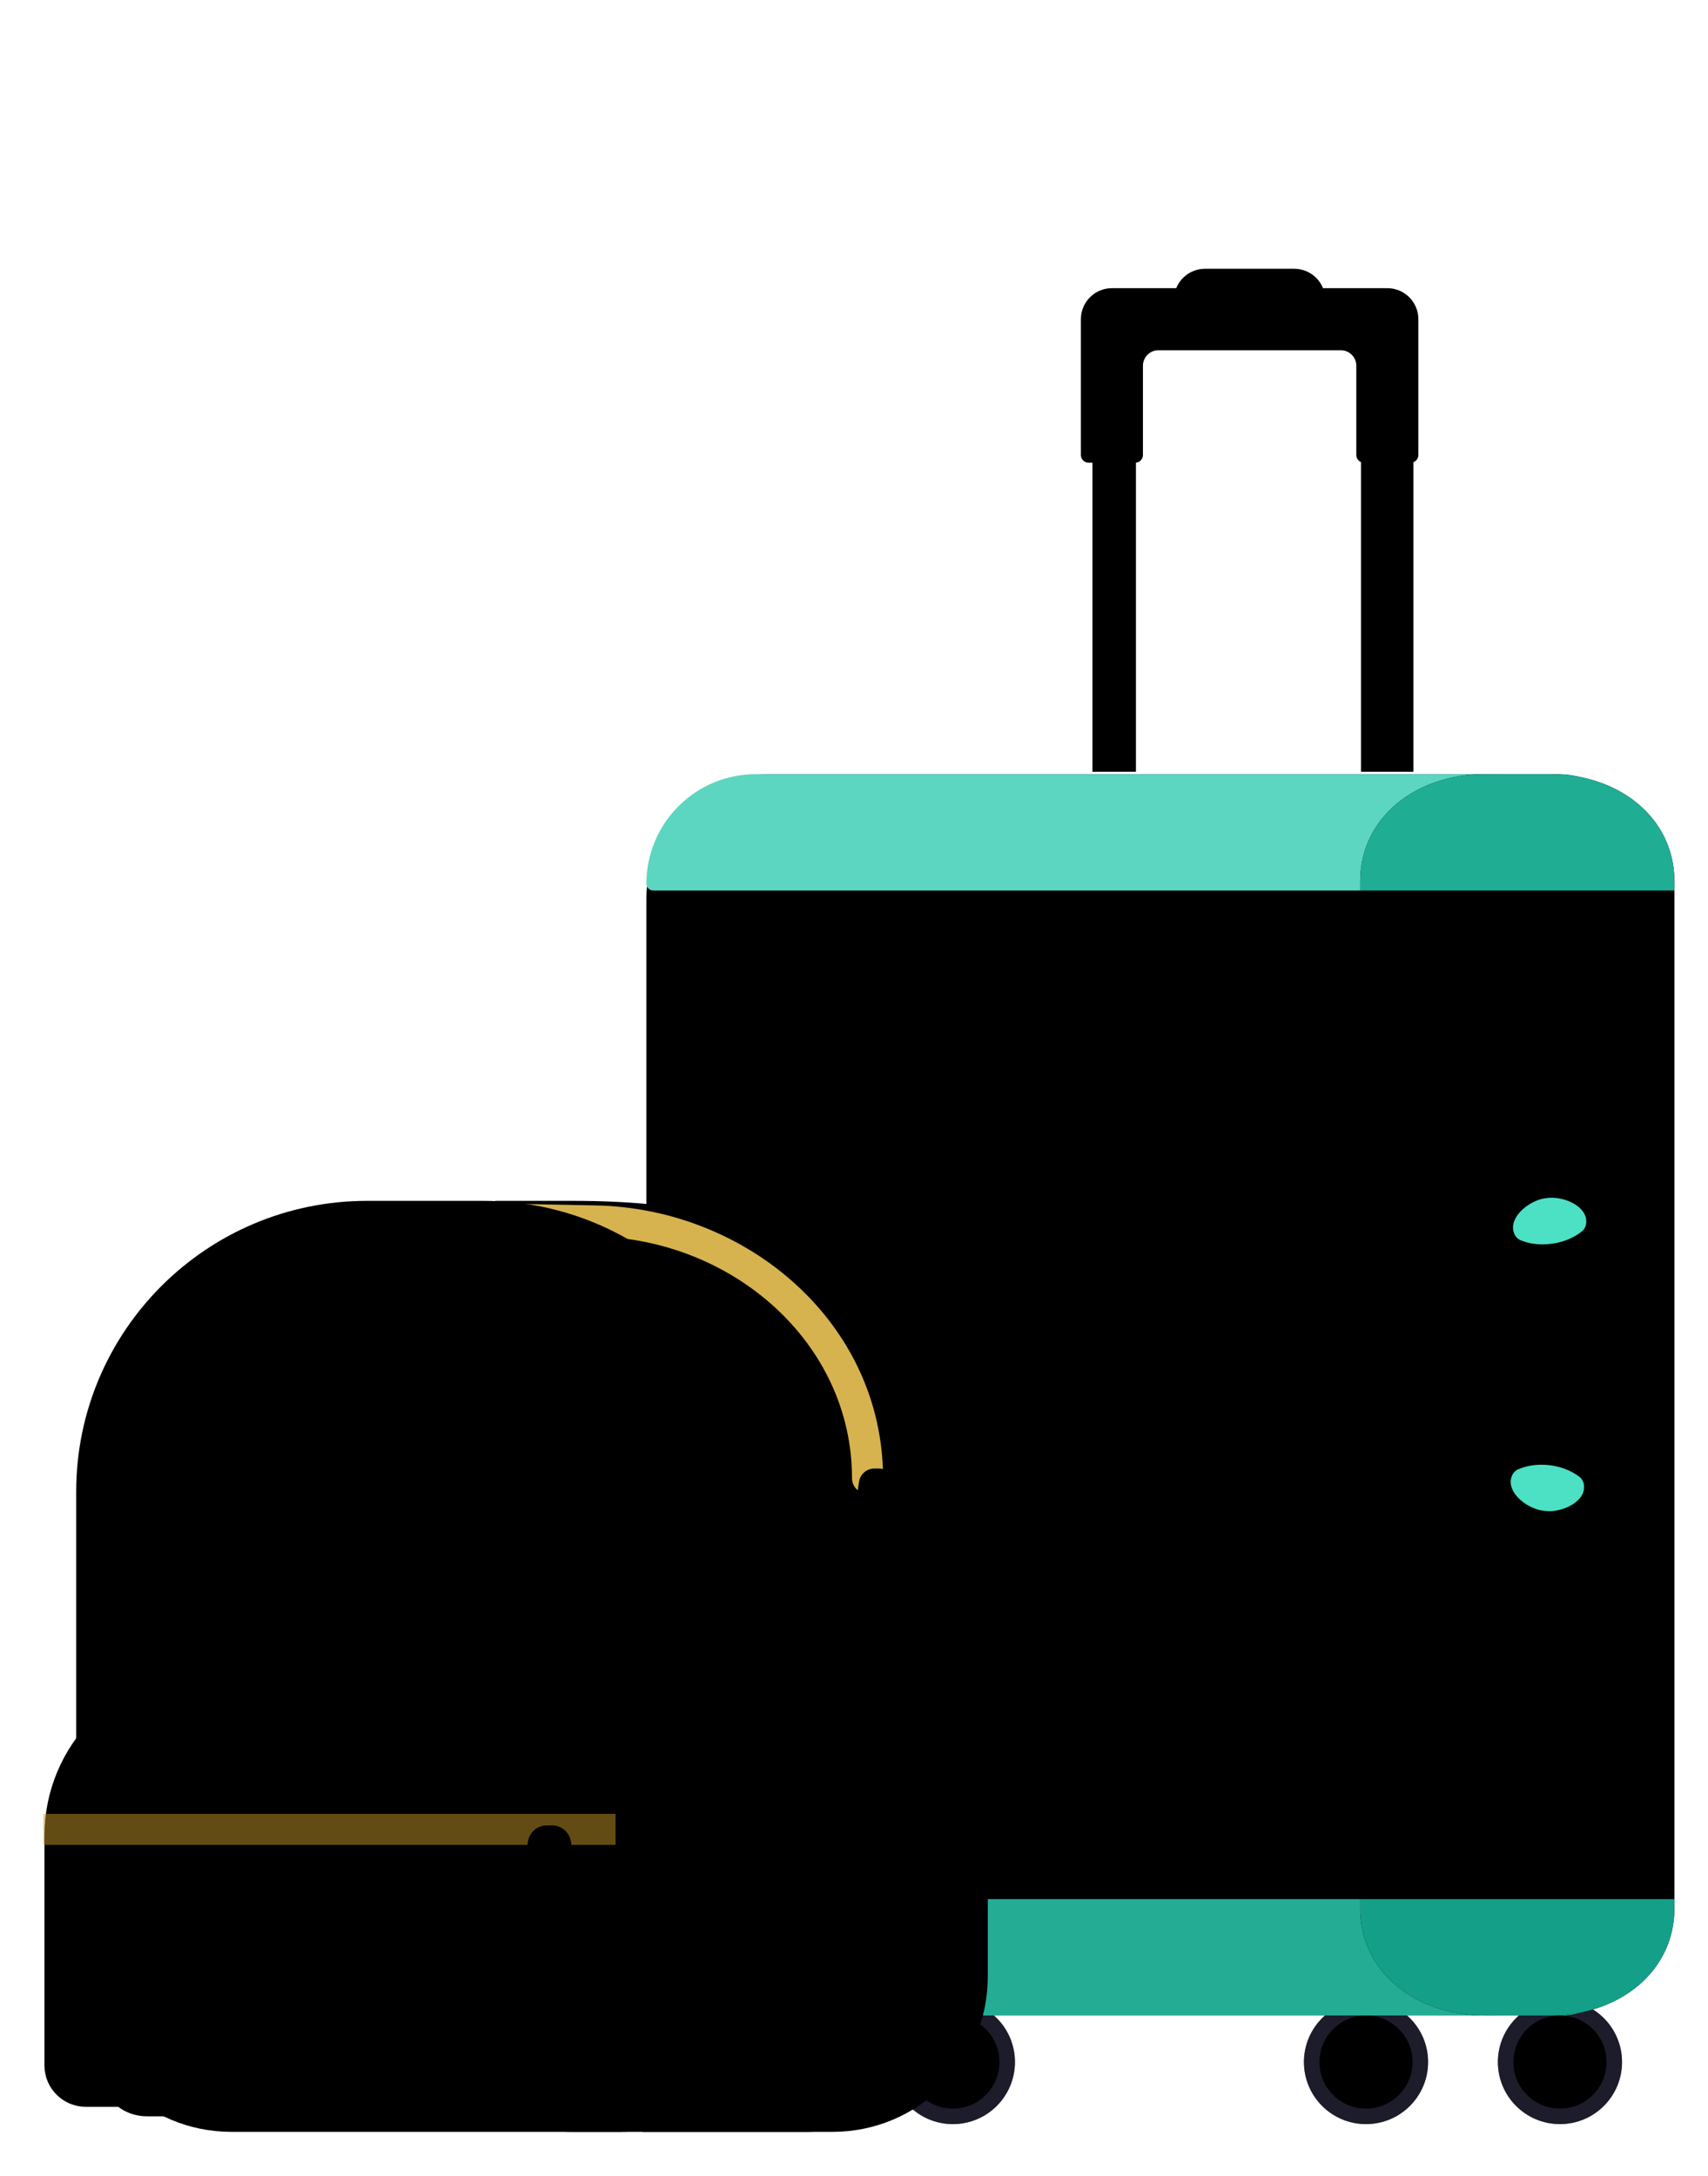 <svg width="197" height="251" viewBox="0 0 197 251" fill="none" xmlns="http://www.w3.org/2000/svg">
<circle cx="109.904" cy="237.834" r="7.159" fill="url(#paint0_linear)"/>
<circle cx="109.904" cy="237.834" r="6.264" stroke="#393956" stroke-opacity="0.5" stroke-width="1.79"/>
<circle r="7.159" transform="matrix(-1 0 0 1 157.555 237.834)" fill="url(#paint1_linear)"/>
<circle r="6.264" transform="matrix(-1 0 0 1 157.555 237.834)" stroke="#393956" stroke-opacity="0.5" stroke-width="1.79"/>
<circle cx="89.77" cy="237.834" r="7.159" fill="url(#paint2_linear)"/>
<circle cx="89.77" cy="237.834" r="6.264" stroke="#393956" stroke-opacity="0.5" stroke-width="1.79"/>
<circle r="7.159" transform="matrix(-1 0 0 1 179.925 237.834)" fill="url(#paint3_linear)"/>
<circle r="6.264" transform="matrix(-1 0 0 1 179.925 237.834)" stroke="#393956" stroke-opacity="0.5" stroke-width="1.79"/>
<rect x="74.557" y="89.289" width="112.303" height="143.176" rx="14.318" fill="url(#paint4_linear)"/>
<path d="M74.557 101.922C74.557 94.945 80.213 89.289 87.19 89.289H180.149C183.856 89.289 186.861 92.293 186.861 96C186.861 99.707 183.856 102.711 180.149 102.711H75.347C74.911 102.711 74.557 102.358 74.557 101.922Z" fill="#5CD6C0"/>
<path d="M74.557 219.831C74.557 226.808 80.213 232.464 87.19 232.464H180.149C183.856 232.464 186.861 229.46 186.861 225.753C186.861 222.046 183.856 219.042 180.149 219.042H75.347C74.911 219.042 74.557 219.395 74.557 219.831Z" fill="#24AD94"/>
<path d="M156.883 101.635C156.883 94.322 163.293 89.289 171.201 89.289H178.807C186.714 89.289 193.125 94.322 193.125 101.635V220.117C193.125 227.431 186.714 232.464 178.807 232.464H171.201C163.293 232.464 156.883 227.431 156.883 220.117V101.635Z" fill="url(#paint5_linear)"/>
<path d="M178.807 89.289H171.201C163.293 89.289 156.883 94.322 156.883 101.635V102.711H193.125V101.635C193.125 94.322 186.714 89.289 178.807 89.289Z" fill="#1FAD94"/>
<path d="M178.807 232.464H171.201C163.293 232.464 156.883 227.431 156.883 220.118V219.042H193.125V220.118C193.125 227.431 186.714 232.464 178.807 232.464Z" fill="#149F88"/>
<rect opacity="0.5" x="81.716" y="111.66" width="3.579" height="98.433" rx="1.79" fill="url(#paint6_linear)"/>
<rect opacity="0.5" x="89.77" y="111.66" width="3.579" height="98.433" rx="1.79" fill="url(#paint7_linear)"/>
<rect opacity="0.5" x="97.823" y="111.66" width="3.579" height="98.433" rx="1.79" fill="url(#paint8_linear)"/>
<rect opacity="0.5" x="105.877" y="111.66" width="3.579" height="98.433" rx="1.79" fill="url(#paint9_linear)"/>
<rect opacity="0.5" x="113.931" y="111.66" width="3.579" height="98.433" rx="1.79" fill="url(#paint10_linear)"/>
<rect opacity="0.5" x="121.984" y="111.66" width="3.579" height="98.433" rx="1.79" fill="url(#paint11_linear)"/>
<rect opacity="0.5" x="130.038" y="111.66" width="3.579" height="98.433" rx="1.79" fill="url(#paint12_linear)"/>
<rect opacity="0.5" x="138.091" y="111.66" width="3.579" height="98.433" rx="1.79" fill="url(#paint13_linear)"/>
<rect opacity="0.5" x="146.145" y="111.66" width="3.579" height="98.433" rx="1.79" fill="url(#paint14_linear)"/>
<path d="M175.662 143.649C175.319 141.508 176.956 139.4 179.124 139.4C180.535 139.4 181.768 140.316 182.048 141.698C182.573 144.29 183.281 149.06 183.281 155.955C183.281 162.849 182.573 167.62 182.048 170.211C181.768 171.593 180.535 172.509 179.124 172.509C176.956 172.509 175.319 170.401 175.662 168.26C176.113 165.434 176.57 161.265 176.57 155.955C176.57 150.644 176.113 146.475 175.662 143.649Z" fill="url(#paint15_linear)"/>
<path d="M178.199 174.27C179.899 174.5 182.486 173.442 182.695 171.739C182.759 171.214 182.61 170.68 182.193 170.354C181.567 169.866 180.44 169.206 178.748 168.999C177.056 168.792 175.803 169.16 175.078 169.483C174.595 169.699 174.321 170.181 174.257 170.706C174.048 172.409 176.304 174.06 178.01 174.247C178.041 174.251 178.073 174.254 178.104 174.258C178.136 174.262 178.167 174.266 178.199 174.27Z" fill="#4CE0C5"/>
<path d="M178.2 138.214C176.499 138.441 174.282 140.144 174.53 141.841C174.606 142.365 174.891 142.841 175.379 143.045C176.112 143.351 177.373 143.69 179.06 143.444C180.746 143.198 181.857 142.512 182.472 142.009C182.882 141.674 183.018 141.137 182.942 140.613C182.694 138.916 180.083 137.918 178.388 138.187C178.357 138.192 178.326 138.197 178.294 138.201C178.263 138.206 178.231 138.21 178.2 138.214Z" fill="#4CE0C5"/>
<rect x="126" y="48" width="5" height="41" fill="url(#paint16_linear)"/>
<rect x="126" y="48" width="5" height="41" fill="url(#paint17_linear)"/>
<rect x="157" y="48" width="6" height="41" fill="url(#paint18_linear)"/>
<rect x="157" y="48" width="6" height="41" fill="url(#paint19_linear)"/>
<path d="M136.302 38.159C135.808 38.159 135.407 37.758 135.407 37.264V34.579C135.407 32.602 137.009 31 138.986 31H149.277C151.254 31 152.856 32.602 152.856 34.579V37.264C152.856 37.758 152.456 38.159 151.962 38.159H136.302Z" fill="url(#paint20_linear)"/>
<path d="M125.563 53.371C125.069 53.371 124.669 52.971 124.669 52.477V36.817C124.669 34.84 126.271 33.237 128.248 33.237H160.015C161.992 33.237 163.595 34.84 163.595 36.817V52.477C163.595 52.971 163.194 53.371 162.7 53.371H157.331C156.836 53.371 156.436 52.971 156.436 52.477V42.186C156.436 41.197 155.634 40.396 154.646 40.396H133.617C132.629 40.396 131.827 41.197 131.827 42.186V52.477C131.827 52.971 131.427 53.371 130.933 53.371H125.563Z" fill="url(#paint21_linear)"/>
<path d="M108.585 226.648V178.774C108.585 146.335 90.79 138.505 66.08 138.505H57.131V183.248V227.99C57.131 237.874 56.196 245.887 66.08 245.887H92.925C102.81 245.887 108.585 236.532 108.585 226.648Z" fill="url(#paint22_linear)"/>
<path d="M52.633 138.729C51.645 138.729 50.844 139.531 50.844 140.519C50.844 141.508 51.645 142.309 52.633 142.309L52.633 138.729ZM68.673 140.821L68.709 139.032L68.673 140.821ZM98.271 170.496C98.271 171.485 99.072 172.286 100.06 172.286C101.049 172.286 101.85 171.485 101.85 170.496H98.271ZM52.633 142.309C53.308 142.309 60.304 142.444 68.638 142.611L68.709 139.032C60.414 138.866 53.355 138.729 52.633 138.729L52.633 142.309ZM68.638 142.611C84.56 142.929 98.271 154.922 98.271 170.496H101.85C101.85 152.632 86.219 139.382 68.709 139.032L68.638 142.611Z" fill="#D6B34F"/>
<path d="M75.899 202.487H110.351C111.339 202.487 112.141 203.288 112.141 204.277V227.99C112.141 236.886 104.929 244.097 96.034 244.097H75.899V202.487Z" fill="url(#paint23_linear)" stroke="url(#paint24_linear)" stroke-width="3.579"/>
<path d="M10.576 172.062C10.576 154.518 24.799 140.295 42.343 140.295H55.766C73.31 140.295 87.533 154.518 87.533 172.062V227.99C87.533 236.886 80.321 244.097 71.426 244.097H26.683C17.788 244.097 10.576 236.886 10.576 227.99V172.062Z" fill="url(#paint25_linear)" stroke="url(#paint26_linear)" stroke-width="3.579"/>
<path fill-rule="evenodd" clip-rule="evenodd" d="M100.852 169.377C99.969 169.377 99.218 170.022 99.083 170.895L97.844 178.949C97.677 180.033 98.516 181.01 99.613 181.01H102.6C103.697 181.01 104.535 180.033 104.369 178.949L103.13 170.895C102.995 170.022 102.244 169.377 101.361 169.377H100.852ZM100.113 177.431C99.908 177.431 99.729 177.571 99.679 177.77L99.456 178.665C99.385 178.947 99.599 179.221 99.89 179.221H102.323C102.614 179.221 102.828 178.947 102.757 178.665L102.533 177.77C102.484 177.571 102.305 177.431 102.099 177.431H100.113Z" fill="url(#paint27_linear)"/>
<path d="M11.918 212.461C11.918 200.281 23.244 190.406 37.216 190.406H51.358C68.124 190.406 81.716 197.781 81.716 212.398V235.275C81.716 240.147 77.186 244.097 71.597 244.097H16.978C14.183 244.097 11.918 242.122 11.918 239.686V212.461Z" fill="url(#paint28_linear)"/>
<path d="M7.064 211.738C7.064 202.262 14.745 194.58 24.221 194.58H51.884C61.359 194.58 69.041 202.262 69.041 211.738V238.227C69.041 239.793 67.771 241.063 66.204 241.063H9.9C8.334 241.063 7.064 239.793 7.064 238.227V211.738Z" fill="url(#paint29_linear)" stroke="url(#paint30_linear)" stroke-width="3.874"/>
<path opacity="0.5" d="M5 211L71 211" stroke="#C49828" stroke-width="3.579"/>
<path fill-rule="evenodd" clip-rule="evenodd" d="M63.07 210.541C61.981 210.541 61.055 211.335 60.89 212.412L59.371 222.318C59.166 223.654 60.2 224.858 61.551 224.858H65.192C66.543 224.858 67.577 223.654 67.372 222.318L65.853 212.412C65.689 211.335 64.763 210.541 63.673 210.541H63.07ZM62.188 220.372C61.935 220.372 61.714 220.544 61.653 220.79L61.379 221.89C61.292 222.238 61.556 222.574 61.914 222.574H64.893C65.251 222.574 65.514 222.238 65.428 221.89L65.154 220.79C65.093 220.544 64.872 220.372 64.619 220.372H62.188Z" fill="url(#paint31_linear)"/>
<defs>
<linearGradient id="paint0_linear" x1="109.904" y1="230.675" x2="109.904" y2="244.992" gradientUnits="userSpaceOnUse">
<stop stopColor="#8CABCA"/>
<stop offset="1" stopColor="#4E8393"/>
</linearGradient>
<linearGradient id="paint1_linear" x1="7.159" y1="0" x2="7.159" y2="14.318" gradientUnits="userSpaceOnUse">
<stop stopColor="#8CABCA"/>
<stop offset="1" stopColor="#4E8393"/>
</linearGradient>
<linearGradient id="paint2_linear" x1="89.77" y1="230.675" x2="89.77" y2="244.992" gradientUnits="userSpaceOnUse">
<stop stopColor="#8CABCA"/>
<stop offset="1" stopColor="#4E8393"/>
</linearGradient>
<linearGradient id="paint3_linear" x1="7.159" y1="0" x2="7.159" y2="14.318" gradientUnits="userSpaceOnUse">
<stop stopColor="#8CABCA"/>
<stop offset="1" stopColor="#4E8393"/>
</linearGradient>
<linearGradient id="paint4_linear" x1="89.322" y1="89.289" x2="130.709" y2="232.464" gradientUnits="userSpaceOnUse">
<stop stopColor="#5CD6C0"/>
<stop offset="1" stopColor="#1FB297"/>
</linearGradient>
<linearGradient id="paint5_linear" x1="156.883" y1="174.747" x2="201.936" y2="172.263" gradientUnits="userSpaceOnUse">
<stop stopColor="#12A58B"/>
<stop offset="1" stopColor="#22C3B3"/>
</linearGradient>
<linearGradient id="paint6_linear" x1="81.716" y1="160.069" x2="85.296" y2="160.069" gradientUnits="userSpaceOnUse">
<stop stopColor="#29A38D"/>
<stop offset="1" stopColor="#22C3A6"/>
</linearGradient>
<linearGradient id="paint7_linear" x1="89.77" y1="160.069" x2="93.349" y2="160.069" gradientUnits="userSpaceOnUse">
<stop stopColor="#29A38D"/>
<stop offset="1" stopColor="#22C3A6"/>
</linearGradient>
<linearGradient id="paint8_linear" x1="97.823" y1="160.069" x2="101.403" y2="160.069" gradientUnits="userSpaceOnUse">
<stop stopColor="#29A38D"/>
<stop offset="1" stopColor="#22C3A6"/>
</linearGradient>
<linearGradient id="paint9_linear" x1="105.877" y1="160.069" x2="109.456" y2="160.069" gradientUnits="userSpaceOnUse">
<stop stopColor="#29A38D"/>
<stop offset="1" stopColor="#22C3A6"/>
</linearGradient>
<linearGradient id="paint10_linear" x1="113.931" y1="160.069" x2="117.51" y2="160.069" gradientUnits="userSpaceOnUse">
<stop stopColor="#29A38D"/>
<stop offset="1" stopColor="#22C3A6"/>
</linearGradient>
<linearGradient id="paint11_linear" x1="121.984" y1="160.069" x2="125.563" y2="160.069" gradientUnits="userSpaceOnUse">
<stop stopColor="#29A38D"/>
<stop offset="1" stopColor="#22C3A6"/>
</linearGradient>
<linearGradient id="paint12_linear" x1="130.038" y1="160.069" x2="133.617" y2="160.069" gradientUnits="userSpaceOnUse">
<stop stopColor="#29A38D"/>
<stop offset="1" stopColor="#22C3A6"/>
</linearGradient>
<linearGradient id="paint13_linear" x1="138.091" y1="160.069" x2="141.671" y2="160.069" gradientUnits="userSpaceOnUse">
<stop stopColor="#29A38D"/>
<stop offset="1" stopColor="#22C3A6"/>
</linearGradient>
<linearGradient id="paint14_linear" x1="146.145" y1="160.069" x2="149.724" y2="160.069" gradientUnits="userSpaceOnUse">
<stop stopColor="#29A38D"/>
<stop offset="1" stopColor="#22C3A6"/>
</linearGradient>
<linearGradient id="paint15_linear" x1="179.031" y1="139.4" x2="179.031" y2="172.509" gradientUnits="userSpaceOnUse">
<stop stopColor="#5CD6C0"/>
<stop offset="1" stopColor="#22C3A6"/>
</linearGradient>
<linearGradient id="paint16_linear" x1="126" y1="69.302" x2="131" y2="69.302" gradientUnits="userSpaceOnUse">
<stop stopColor="#C4C4C4"/>
<stop offset="1" stopColor="#C4C4C4" stopOpacity="0"/>
</linearGradient>
<linearGradient id="paint17_linear" x1="126" y1="68.5" x2="131" y2="68.5" gradientUnits="userSpaceOnUse">
<stop stopColor="#B0C6DC"/>
<stop offset="0.604" stopColor="#A5BBCB"/>
<stop offset="0.76" stopColor="#95ABB3"/>
<stop offset="1" stopColor="#91A7AD"/>
</linearGradient>
<linearGradient id="paint18_linear" x1="157" y1="69.302" x2="163" y2="69.302" gradientUnits="userSpaceOnUse">
<stop stopColor="#C4C4C4"/>
<stop offset="1" stopColor="#C4C4C4" stopOpacity="0"/>
</linearGradient>
<linearGradient id="paint19_linear" x1="157" y1="68.5" x2="163" y2="68.5" gradientUnits="userSpaceOnUse">
<stop stopColor="#B0C6DC"/>
<stop offset="0.604" stopColor="#A5BBCB"/>
<stop offset="0.76" stopColor="#95ABB3"/>
<stop offset="1" stopColor="#91A7AD"/>
</linearGradient>
<linearGradient id="paint20_linear" x1="135.854" y1="31.447" x2="153.304" y2="32.79" gradientUnits="userSpaceOnUse">
<stop stopColor="#6B94BD"/>
<stop offset="0.375" stopColor="#5E8DBA"/>
<stop offset="0.719" stopColor="#4B78A0"/>
<stop offset="1" stopColor="#254F74"/>
</linearGradient>
<linearGradient id="paint21_linear" x1="124.669" y1="43.304" x2="163.595" y2="43.304" gradientUnits="userSpaceOnUse">
<stop stopColor="#5E87B0"/>
<stop offset="0.411" stopColor="#5A88B2"/>
<stop offset="0.926" stopColor="#49799C"/>
<stop offset="0.953" stopColor="#336375"/>
<stop offset="1" stopColor="#19414D"/>
</linearGradient>
<linearGradient id="paint22_linear" x1="82.846" y1="138.505" x2="82.846" y2="245.887" gradientUnits="userSpaceOnUse">
<stop stopColor="#ECD55D"/>
<stop offset="1" stopColor="#D99126"/>
</linearGradient>
<linearGradient id="paint23_linear" x1="94.02" y1="200.697" x2="94.02" y2="245.887" gradientUnits="userSpaceOnUse">
<stop stopColor="#CE9B18"/>
<stop offset="1" stopColor="#EEC26D"/>
</linearGradient>
<linearGradient id="paint24_linear" x1="94.02" y1="200.697" x2="94.02" y2="245.887" gradientUnits="userSpaceOnUse">
<stop stopColor="#E6A84C"/>
<stop offset="1" stopColor="#EDC282" stopOpacity="0"/>
</linearGradient>
<linearGradient id="paint25_linear" x1="35.184" y1="142.085" x2="76.571" y2="245.887" gradientUnits="userSpaceOnUse">
<stop stopColor="#F2E28D"/>
<stop offset="0.357" stopColor="#E9D077"/>
<stop offset="1" stopColor="#E29B5A"/>
</linearGradient>
<linearGradient id="paint26_linear" x1="71.019" y1="245.887" x2="-14.473" y2="187.959" gradientUnits="userSpaceOnUse">
<stop stopColor="#EBBA70"/>
<stop offset="1" stopColor="#EEF4AF"/>
</linearGradient>
<linearGradient id="paint27_linear" x1="104.473" y1="181.532" x2="97.956" y2="168.935" gradientUnits="userSpaceOnUse">
<stop stopColor="#FFCC68"/>
<stop offset="1" stopColor="#FFEEA8"/>
</linearGradient>
<linearGradient id="paint28_linear" x1="68.517" y1="193.091" x2="14.379" y2="244.097" gradientUnits="userSpaceOnUse">
<stop stopColor="#E9D155"/>
<stop offset="0.474" stopColor="#E3A342"/>
<stop offset="0.681" stopColor="#E3955D"/>
<stop offset="1" stopColor="#E9B476"/>
</linearGradient>
<linearGradient id="paint29_linear" x1="26.711" y1="194.322" x2="38.971" y2="247.935" gradientUnits="userSpaceOnUse">
<stop stopColor="#F2E28D"/>
<stop offset="0.357" stopColor="#E9D077"/>
<stop offset="1" stopColor="#E29B5A"/>
</linearGradient>
<linearGradient id="paint30_linear" x1="56.012" y1="243" x2="13.438" y2="192.702" gradientUnits="userSpaceOnUse">
<stop stopColor="#EBBA70"/>
<stop offset="1" stopColor="#EEF4AF"/>
</linearGradient>
<linearGradient id="paint31_linear" x1="67.5" y1="225.5" x2="59.462" y2="210.02" gradientUnits="userSpaceOnUse">
<stop stopColor="#FFCC68"/>
<stop offset="1" stopColor="#FFEEA8"/>
</linearGradient>
</defs>
</svg>
